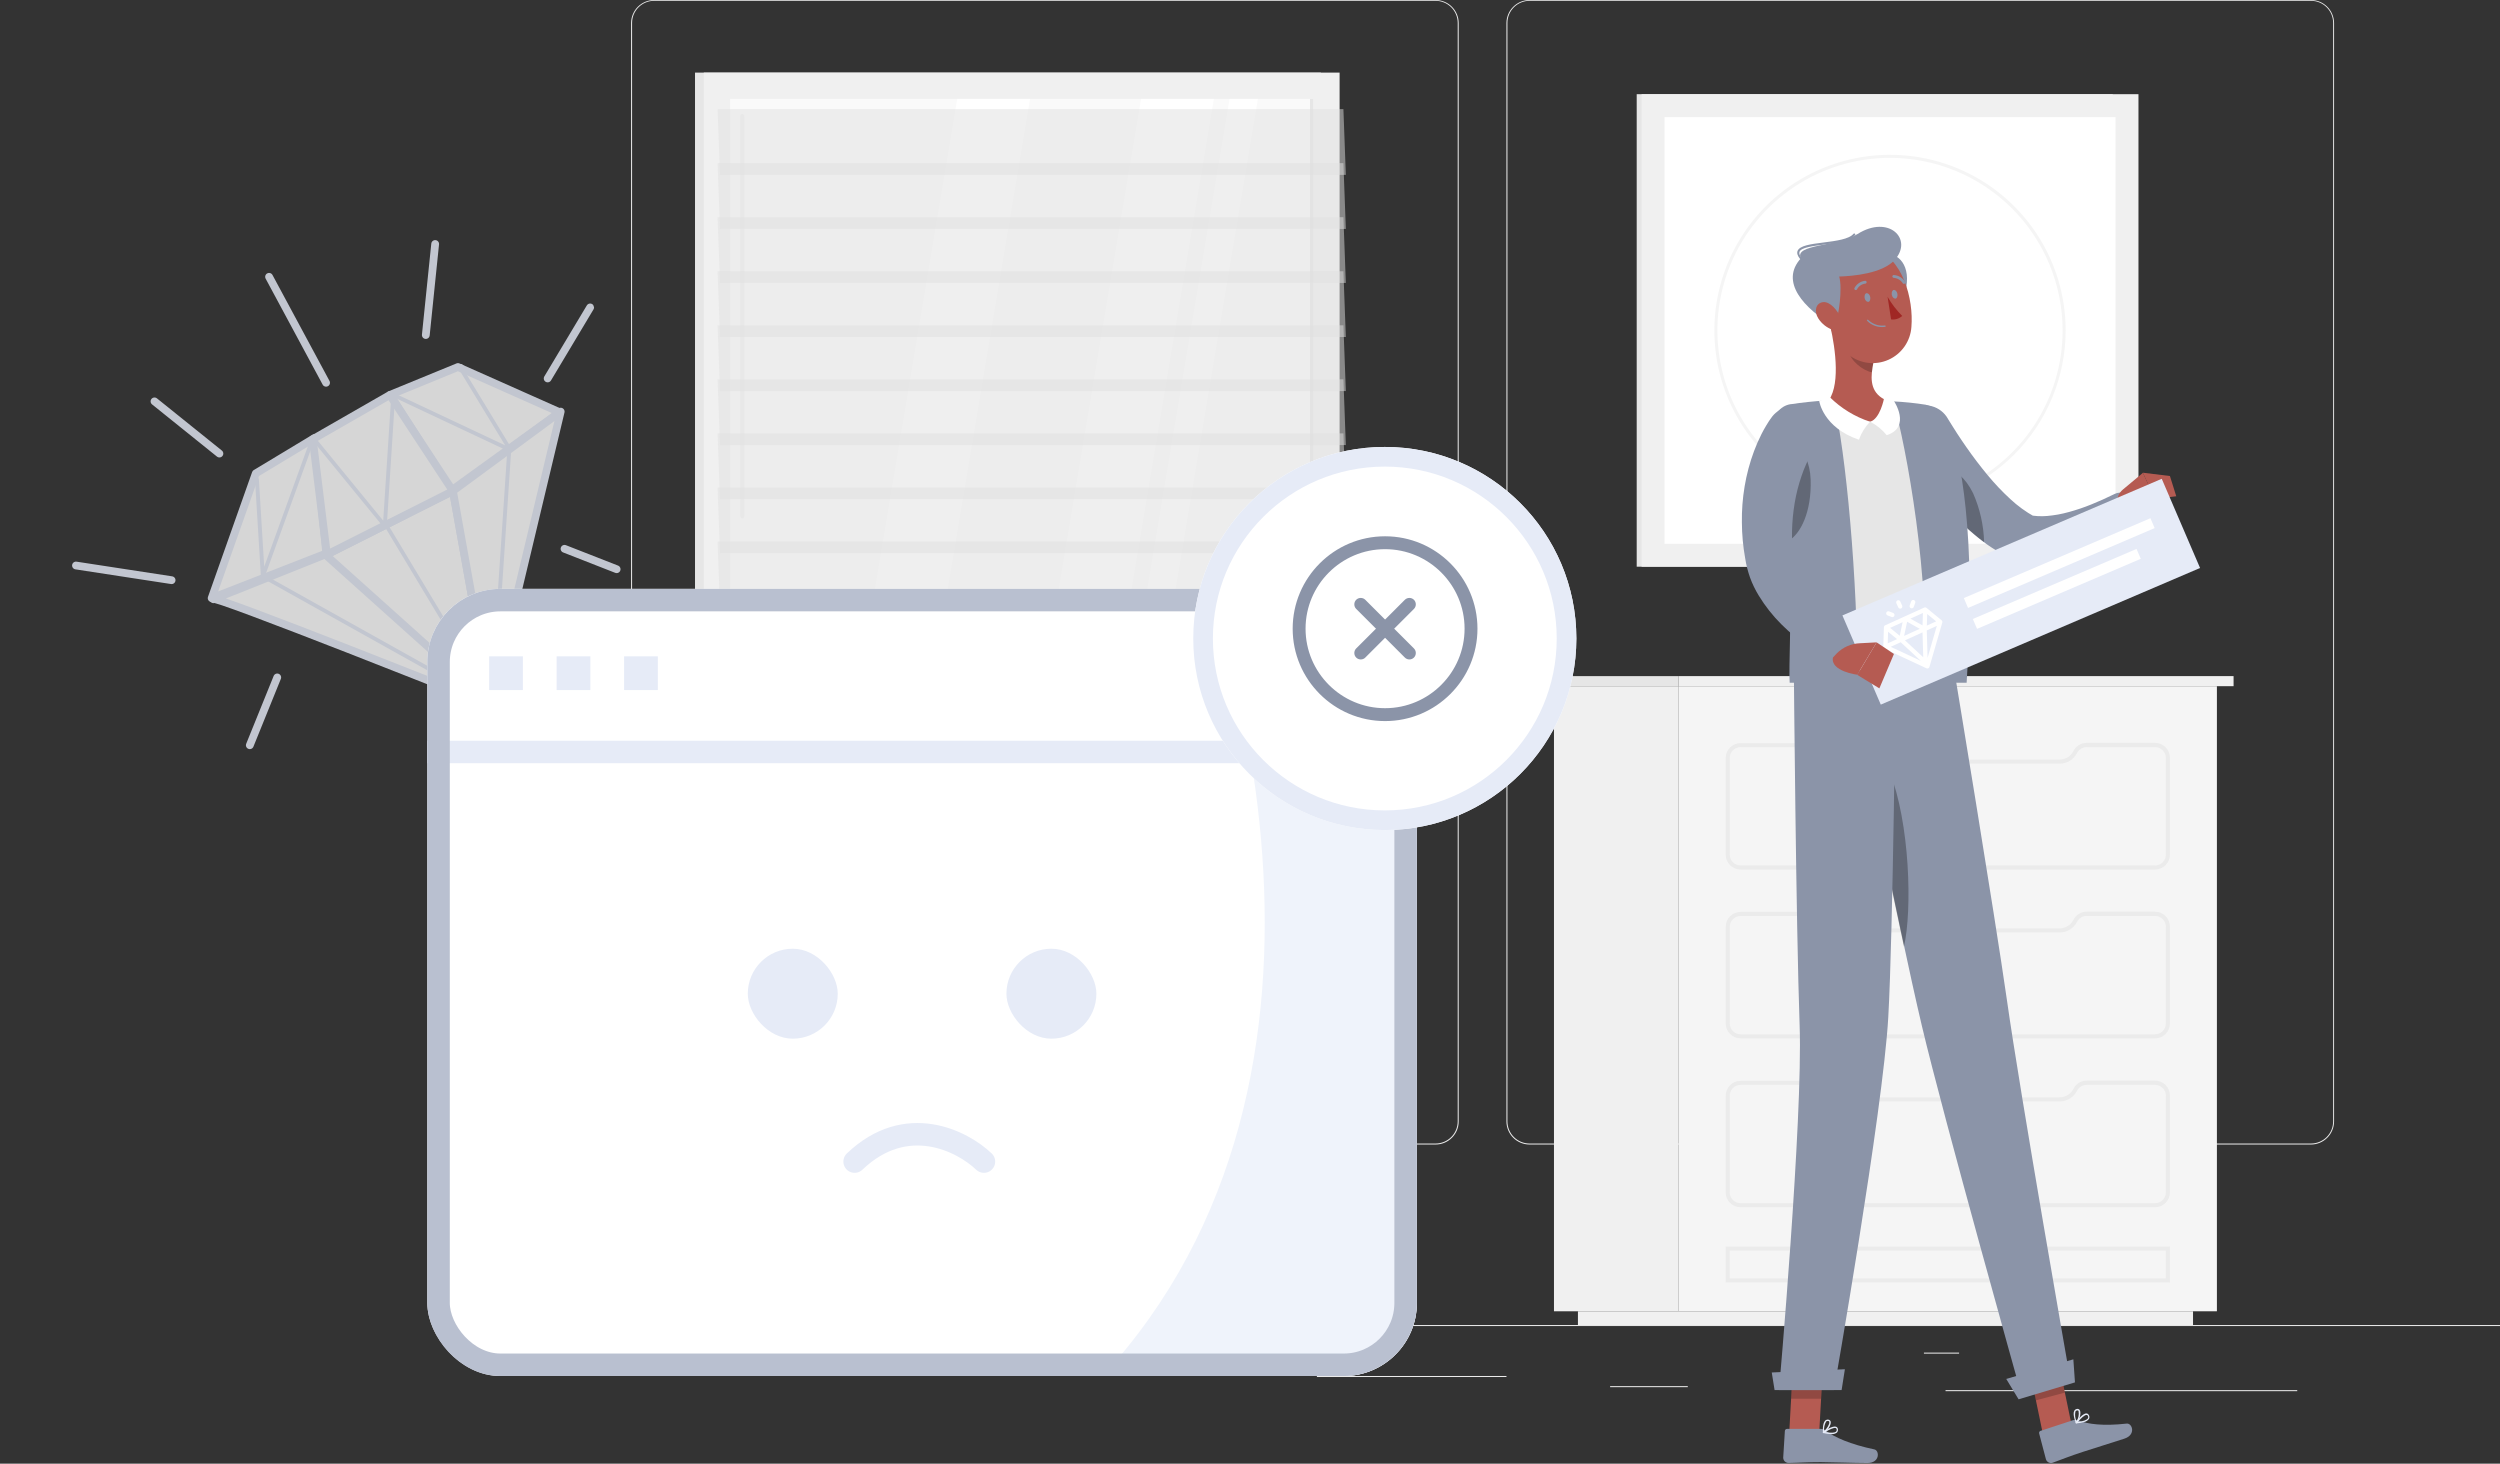 <svg width="509" height="298" viewBox="0 0 509 298" fill="none" xmlns="http://www.w3.org/2000/svg">
<rect x="0" y="0" width="509" height="298" fill="#333333" stroke="none"/>
<g opacity="0.8" clip-path="url(#clip0_6167_25295)">
<path d="M63.691 91.373L78.357 107.03L80.009 81.338" stroke="#E6EBF7" stroke-width="1.584" stroke-linecap="round" stroke-linejoin="round"/>
<path d="M62.563 92.291L56.066 116.362L52.311 97.6" stroke="#E6EBF7" stroke-width="1.584" stroke-linecap="round" stroke-linejoin="round"/>
<path d="M80.76 82.041L103.868 91.592L93.728 74.901" stroke="#E6EBF7" stroke-width="1.584" stroke-linecap="round" stroke-linejoin="round"/>
<path d="M43.452 122.009C41.812 120.429 99.839 143.543 99.839 143.543L67.684 112.309L43.452 122.009Z" fill="white" stroke="#E6EBF7" stroke-width="1.584" stroke-linecap="round" stroke-linejoin="round"/>
<path d="M99.972 143.189L92.213 99.97L66.336 113.012L99.972 143.189Z" fill="white" stroke="#E6EBF7" stroke-width="1.584" stroke-linecap="round" stroke-linejoin="round"/>
<path d="M43.092 121.783L52.076 96.383L64.034 89.177L66.438 112.67L43.092 121.783Z" fill="white" stroke="#E6EBF7" stroke-width="1.584" stroke-linecap="round" stroke-linejoin="round"/>
<path d="M79.456 80.38L93.242 74.725L113.932 83.933L91.871 99.87L79.456 80.38Z" fill="white" stroke="#E6EBF7" stroke-width="1.584" stroke-linecap="round" stroke-linejoin="round"/>
<path d="M63.675 89.432L79.365 80.425L92.211 99.976L66.559 112.9L63.675 89.432Z" fill="white" stroke="#E6EBF7" stroke-width="1.584" stroke-linecap="round" stroke-linejoin="round"/>
<path d="M99.972 143.188L114.156 83.805L92.214 99.968L99.972 143.188Z" fill="white" stroke="#E6EBF7" stroke-width="1.584" stroke-linecap="round" stroke-linejoin="round"/>
<path d="M54.781 56.359L66.388 77.933L54.781 56.359Z" fill="white"/>
<path d="M54.781 56.359L66.388 77.933" stroke="#E6EBF7" stroke-width="1.584" stroke-linecap="round" stroke-linejoin="round"/>
<path d="M86.695 68.214L88.599 49.676L86.695 68.214Z" fill="white"/>
<path d="M86.695 68.214L88.599 49.676" stroke="#E6EBF7" stroke-width="1.584" stroke-linecap="round" stroke-linejoin="round"/>
<path d="M111.502 77.054L120.156 62.59L111.502 77.054Z" fill="white"/>
<path d="M111.502 77.054L120.156 62.59" stroke="#E6EBF7" stroke-width="1.584" stroke-linecap="round" stroke-linejoin="round"/>
<path d="M115.018 106.691L132.02 107.367L115.018 106.691Z" fill="white"/>
<path d="M15.469 115.137L34.939 118.126L15.469 115.137Z" fill="white"/>
<path d="M15.469 115.137L34.939 118.126" stroke="#E6EBF7" stroke-width="1.584" stroke-linecap="round" stroke-linejoin="round"/>
<path d="M31.455 81.719L44.672 92.347L31.455 81.719Z" fill="white"/>
<path d="M31.455 81.719L44.672 92.347" stroke="#E6EBF7" stroke-width="1.584" stroke-linecap="round" stroke-linejoin="round"/>
<path d="M63.813 89.261L78.354 107.033L80.006 81.341" stroke="#E6EBF7" stroke-width="0.792" stroke-linecap="round" stroke-linejoin="round"/>
<path d="M63.366 90.154L53.513 117.318L52.312 97.601" stroke="#E6EBF7" stroke-width="0.792" stroke-linecap="round" stroke-linejoin="round"/>
<path d="M79.607 80.176L103.871 91.592L93.731 74.901" stroke="#E6EBF7" stroke-width="0.792" stroke-linecap="round" stroke-linejoin="round"/>
<path d="M103.688 91.579L100.333 141.894" stroke="#E6EBF7" stroke-width="0.792" stroke-linecap="round" stroke-linejoin="round"/>
<path d="M78.485 106.719L99.765 142.108L98.044 141.681" stroke="#E6EBF7" stroke-width="0.792" stroke-linecap="round" stroke-linejoin="round"/>
<path d="M54.052 117.613L98.737 142.57" stroke="#E6EBF7" stroke-width="0.792" stroke-linecap="round" stroke-linejoin="round"/>
<path d="M56.448 137.923L50.86 151.729L56.448 137.923Z" fill="#E6EBF7"/>
<path d="M56.448 137.923L50.86 151.729" stroke="#E6EBF7" stroke-width="1.584" stroke-linecap="round"/>
<path d="M114.937 111.738L125.548 115.893L114.937 111.738Z" fill="#E6EBF7"/>
<path d="M114.937 111.738L125.548 115.893" stroke="#E6EBF7" stroke-width="1.584" stroke-linecap="round" stroke-linejoin="round"/>
</g>
<path d="M509 269.777H97V269.983H509V269.777Z" fill="#EBEBEB"/>
<path d="M467.718 283.035H396.112V283.241H467.718V283.035Z" fill="#EBEBEB"/>
<path d="M398.872 275.391H391.712V275.597H398.872V275.391Z" fill="#EBEBEB"/>
<path d="M343.632 282.219H327.819V282.425H343.632V282.219Z" fill="#EBEBEB"/>
<path d="M158.025 276.773H140.227V276.979H158.025V276.773Z" fill="#EBEBEB"/>
<path d="M188.374 276.773H165.359V276.979H188.374V276.773Z" fill="#EBEBEB"/>
<path d="M306.716 280.152H268.12V280.358H306.716V280.152Z" fill="#EBEBEB"/>
<path d="M292.288 233.027H133.182C131.935 233.025 130.741 232.528 129.86 231.646C128.979 230.764 128.485 229.569 128.485 228.322V4.664C128.496 3.425 128.995 2.24 129.874 1.366C130.754 0.493 131.942 0.002 133.182 0H292.288C293.536 0 294.732 0.496 295.615 1.378C296.497 2.26 296.993 3.457 296.993 4.705V228.322C296.993 229.57 296.497 230.767 295.615 231.649C294.732 232.532 293.536 233.027 292.288 233.027ZM133.182 0.165C131.99 0.167 130.848 0.642 130.006 1.485C129.164 2.329 128.691 3.472 128.691 4.664V228.322C128.691 229.514 129.164 230.657 130.006 231.501C130.848 232.344 131.99 232.819 133.182 232.821H292.288C293.48 232.819 294.623 232.344 295.467 231.501C296.31 230.658 296.785 229.515 296.787 228.322V4.664C296.785 3.471 296.31 2.328 295.467 1.485C294.623 0.642 293.48 0.167 292.288 0.165H133.182Z" fill="#EBEBEB"/>
<path d="M470.527 233.027H311.413C310.166 233.025 308.97 232.529 308.088 231.647C307.207 230.765 306.71 229.569 306.708 228.322V4.664C306.721 3.424 307.222 2.239 308.103 1.366C308.984 0.493 310.173 0.002 311.413 0H470.527C471.765 0.004 472.952 0.496 473.829 1.369C474.707 2.242 475.205 3.426 475.216 4.664V228.322C475.216 229.567 474.723 230.761 473.844 231.643C472.965 232.525 471.772 233.023 470.527 233.027ZM311.413 0.165C310.22 0.167 309.077 0.642 308.234 1.485C307.391 2.328 306.916 3.471 306.914 4.664V228.322C306.916 229.515 307.391 230.658 308.234 231.501C309.077 232.344 310.22 232.819 311.413 232.821H470.527C471.72 232.819 472.863 232.344 473.706 231.501C474.55 230.658 475.024 229.515 475.026 228.322V4.664C475.024 3.471 474.55 2.328 473.706 1.485C472.863 0.642 471.72 0.167 470.527 0.165H311.413Z" fill="#EBEBEB"/>
<path d="M268.919 14.781H141.504V196.992H268.919V14.781Z" fill="#E6E6E6"/>
<path d="M272.743 14.781H143.292V196.992H272.743V14.781Z" fill="#F0F0F0"/>
<path d="M268.919 196.992H141.504V200.329H268.919V196.992Z" fill="#E6E6E6"/>
<path d="M274.778 196.992H145.328V200.329H274.778V196.992Z" fill="#F0F0F0"/>
<path d="M267.395 191.636V20.129L148.648 20.129V191.636H267.395Z" fill="#FAFAFA"/>
<path d="M203.51 191.636L232.317 20.137H247.149L218.342 191.636H203.51Z" fill="white"/>
<path d="M166.084 191.636L194.891 20.137H209.723L180.916 191.636H166.084Z" fill="white"/>
<path d="M151.121 105.553C150.898 105.553 150.717 105.281 150.717 104.943V23.812C150.717 23.475 150.898 23.211 151.121 23.211C151.343 23.211 151.533 23.475 151.533 23.812V104.943C151.533 105.281 151.384 105.553 151.121 105.553Z" fill="#F0F0F0"/>
<path d="M221.531 191.636L250.338 20.137H256.115L227.307 191.636H221.531Z" fill="white"/>
<path d="M267.395 191.644V20.137H266.719V191.644H267.395Z" fill="#E6E6E6"/>
<path opacity="0.5" d="M274.012 35.605H146.596L146.102 22.215H273.517L274.012 35.605Z" fill="#E0E0E0"/>
<path opacity="0.5" d="M274.012 57.604H146.596L146.102 44.223H273.517L274.012 57.604Z" fill="#E0E0E0"/>
<path opacity="0.5" d="M274.012 79.616H146.596L146.102 66.234H273.517L274.012 79.616Z" fill="#E0E0E0"/>
<path opacity="0.5" d="M274.012 101.624H146.596L146.102 88.234H273.517L274.012 101.624Z" fill="#E0E0E0"/>
<path opacity="0.5" d="M274.012 123.624H146.596L146.102 110.242H273.517L274.012 123.624Z" fill="#E0E0E0"/>
<path opacity="0.5" d="M274.012 145.636H146.596L146.102 132.254H273.517L274.012 145.636Z" fill="#E0E0E0"/>
<path opacity="0.5" d="M274.012 46.605H146.596L146.102 33.215H273.517L274.012 46.605Z" fill="#E0E0E0"/>
<path opacity="0.5" d="M274.012 68.613H146.596L146.102 55.223H273.517L274.012 68.613Z" fill="#E0E0E0"/>
<path opacity="0.5" d="M274.012 90.616H146.596L146.102 77.234H273.517L274.012 90.616Z" fill="#E0E0E0"/>
<path opacity="0.5" d="M274.012 112.624H146.596L146.102 99.242H273.517L274.012 112.624Z" fill="#E0E0E0"/>
<path opacity="0.5" d="M274.012 134.632H146.596L146.102 121.242H273.517L274.012 134.632Z" fill="#E0E0E0"/>
<path opacity="0.5" d="M274.012 156.644H146.596L146.102 143.254H273.517L274.012 156.644Z" fill="#E0E0E0"/>
<path d="M341.785 139.711H316.39V266.978H341.785V139.711Z" fill="#F0F0F0"/>
<path d="M446.499 266.977H321.268V269.778H446.499V266.977Z" fill="#F0F0F0"/>
<path d="M341.778 266.977H451.361V139.71H341.778V266.977Z" fill="#F5F5F5"/>
<path d="M438.762 211.412H354.377C353.575 211.41 352.807 211.091 352.241 210.524C351.674 209.958 351.355 209.19 351.353 208.388V188.695C351.353 187.892 351.671 187.122 352.238 186.553C352.805 185.985 353.574 185.664 354.377 185.662H368.327C368.89 185.671 369.439 185.835 369.914 186.136C370.39 186.437 370.773 186.863 371.021 187.368C371.292 187.868 371.693 188.285 372.182 188.575C372.671 188.865 373.23 189.018 373.798 189.016H419.357C420.189 189.014 420.986 188.682 421.574 188.093C421.812 187.85 422.012 187.572 422.167 187.269C422.416 186.774 422.797 186.358 423.269 186.067C423.74 185.776 424.283 185.622 424.837 185.621H438.762C439.567 185.621 440.338 185.941 440.907 186.509C441.475 187.078 441.795 187.849 441.795 188.653V208.388C441.793 209.191 441.472 209.96 440.904 210.527C440.335 211.094 439.565 211.412 438.762 211.412ZM354.377 186.495C353.792 186.497 353.233 186.73 352.82 187.144C352.408 187.558 352.177 188.119 352.177 188.703V208.388C352.179 208.971 352.411 209.529 352.823 209.942C353.235 210.354 353.794 210.586 354.377 210.588H438.762C439.347 210.588 439.907 210.357 440.321 209.944C440.735 209.532 440.969 208.972 440.971 208.388V188.695C440.971 188.109 440.738 187.547 440.324 187.133C439.91 186.719 439.348 186.486 438.762 186.486H424.837C424.438 186.485 424.046 186.593 423.705 186.8C423.363 187.006 423.085 187.302 422.9 187.656C422.707 188.038 422.454 188.386 422.151 188.686C421.785 189.055 421.349 189.347 420.87 189.546C420.391 189.746 419.876 189.848 419.357 189.848H373.798C373.08 189.849 372.375 189.654 371.758 189.286C371.141 188.917 370.636 188.388 370.296 187.755C370.116 187.384 369.836 187.069 369.489 186.845C369.142 186.622 368.74 186.497 368.327 186.486L354.377 186.495Z" fill="#EBEBEB"/>
<path d="M438.762 245.799H354.377C353.575 245.796 352.807 245.477 352.241 244.91C351.674 244.344 351.355 243.576 351.353 242.775V223.089C351.353 222.286 351.671 221.516 352.238 220.948C352.805 220.379 353.574 220.059 354.377 220.057H368.327C368.89 220.066 369.439 220.23 369.914 220.53C370.39 220.831 370.773 221.258 371.021 221.763C371.292 222.262 371.693 222.68 372.182 222.97C372.671 223.26 373.23 223.412 373.798 223.411H419.357C419.768 223.412 420.176 223.331 420.555 223.173C420.934 223.014 421.278 222.781 421.566 222.488C421.809 222.247 422.012 221.969 422.167 221.664C422.416 221.169 422.797 220.752 423.269 220.461C423.74 220.17 424.283 220.016 424.837 220.016H438.762C439.567 220.016 440.338 220.335 440.907 220.904C441.475 221.472 441.795 222.244 441.795 223.048V242.733C441.799 243.134 441.724 243.532 441.574 243.904C441.423 244.276 441.2 244.614 440.918 244.899C440.636 245.184 440.301 245.41 439.931 245.565C439.56 245.719 439.163 245.799 438.762 245.799ZM354.377 220.881C353.792 220.883 353.233 221.117 352.82 221.531C352.408 221.944 352.177 222.505 352.177 223.089V242.775C352.179 243.357 352.411 243.916 352.823 244.328C353.235 244.74 353.794 244.972 354.377 244.975H438.762C439.347 244.975 439.907 244.743 440.321 244.331C440.735 243.918 440.969 243.359 440.971 242.775V223.089C440.971 222.503 440.738 221.942 440.324 221.528C439.91 221.113 439.348 220.881 438.762 220.881H424.837C424.438 220.879 424.046 220.988 423.705 221.194C423.363 221.401 423.085 221.697 422.9 222.051C422.707 222.432 422.454 222.78 422.151 223.081C421.786 223.451 421.351 223.745 420.872 223.945C420.392 224.144 419.877 224.246 419.357 224.243H373.798C373.08 224.243 372.375 224.049 371.758 223.68C371.141 223.312 370.636 222.783 370.296 222.15C370.116 221.778 369.836 221.464 369.489 221.24C369.142 221.016 368.74 220.892 368.327 220.881H354.377Z" fill="#EBEBEB"/>
<path d="M441.795 261.11H351.353V253.793H441.795V261.11ZM352.177 260.286H440.971V254.617H352.177V260.286Z" fill="#EBEBEB"/>
<path d="M438.762 177.037H354.377C353.575 177.035 352.807 176.716 352.241 176.149C351.674 175.582 351.355 174.815 351.353 174.013V154.328C351.353 153.525 351.671 152.755 352.238 152.187C352.805 151.618 353.574 151.298 354.377 151.296H368.327C368.889 151.304 369.437 151.466 369.913 151.766C370.388 152.065 370.772 152.49 371.021 152.993C371.292 153.493 371.693 153.911 372.182 154.201C372.671 154.492 373.23 154.644 373.798 154.641H419.357C420.189 154.639 420.986 154.307 421.574 153.718C421.812 153.475 422.012 153.197 422.167 152.894C422.416 152.399 422.797 151.983 423.269 151.692C423.74 151.401 424.283 151.247 424.837 151.246H438.762C439.161 151.246 439.555 151.325 439.923 151.477C440.291 151.629 440.625 151.853 440.907 152.134C441.188 152.416 441.412 152.75 441.564 153.118C441.716 153.486 441.795 153.88 441.795 154.278V173.964C441.8 174.365 441.726 174.764 441.576 175.137C441.426 175.51 441.203 175.849 440.921 176.135C440.639 176.421 440.303 176.648 439.932 176.803C439.562 176.958 439.164 177.037 438.762 177.037ZM354.377 152.12C353.792 152.122 353.233 152.355 352.82 152.769C352.408 153.183 352.177 153.744 352.177 154.328V174.013C352.179 174.596 352.411 175.154 352.823 175.567C353.235 175.979 353.794 176.211 354.377 176.213H438.762C439.347 176.213 439.907 175.982 440.321 175.569C440.735 175.157 440.969 174.597 440.971 174.013V154.328C440.971 153.742 440.738 153.18 440.324 152.766C439.91 152.352 439.348 152.12 438.762 152.12H424.837C424.438 152.118 424.046 152.227 423.705 152.433C423.363 152.639 423.085 152.936 422.9 153.29C422.707 153.671 422.454 154.019 422.151 154.32C421.785 154.689 421.35 154.981 420.87 155.181C420.391 155.38 419.877 155.482 419.357 155.481H373.798C373.08 155.481 372.375 155.286 371.759 154.918C371.142 154.549 370.637 154.021 370.296 153.388C370.116 153.017 369.836 152.702 369.489 152.479C369.142 152.255 368.74 152.131 368.327 152.12H354.377Z" fill="#EBEBEB"/>
<path d="M454.756 137.656H341.785V139.708H454.756V137.656Z" fill="#F0F0F0"/>
<path d="M312.846 139.711H341.785V137.659H312.846V139.711Z" fill="#E6E6E6"/>
<path d="M430.16 19.176H333.232V115.378H430.16V19.176Z" fill="#E6E6E6"/>
<path d="M435.392 19.176H334.222V115.378H435.392V19.176Z" fill="#F0F0F0"/>
<path d="M430.72 110.714V23.848L338.893 23.848V110.714H430.72Z" fill="white"/>
<path d="M384.807 103.043C377.734 103.043 370.819 100.945 364.938 97.016C359.057 93.086 354.474 87.501 351.767 80.966C349.06 74.432 348.352 67.242 349.732 60.304C351.112 53.367 354.518 46.995 359.519 41.994C364.521 36.992 370.893 33.587 377.83 32.207C384.767 30.827 391.957 31.535 398.492 34.242C405.026 36.948 410.612 41.532 414.541 47.413C418.471 53.294 420.568 60.208 420.568 67.281C420.557 76.762 416.786 85.852 410.082 92.556C403.378 99.261 394.288 103.032 384.807 103.043ZM384.807 32.138C377.856 32.138 371.061 34.199 365.282 38.06C359.502 41.922 354.998 47.411 352.338 53.832C349.678 60.254 348.982 67.32 350.338 74.137C351.694 80.954 355.041 87.216 359.956 92.131C364.871 97.046 371.133 100.393 377.95 101.749C384.768 103.106 391.834 102.41 398.255 99.75C404.677 97.09 410.166 92.585 414.027 86.806C417.889 81.027 419.95 74.232 419.95 67.281C419.941 57.963 416.236 49.029 409.647 42.441C403.058 35.852 394.125 32.146 384.807 32.138Z" fill="#F5F5F5"/>
<path d="M415.905 291.828L421.805 290.263L418.929 276.387L413.029 277.961L415.905 291.828Z" fill="#B55B52"/>
<path d="M421.993 289.175L415.475 291.318C415.364 291.348 415.27 291.422 415.212 291.522C415.155 291.623 415.14 291.742 415.171 291.853L416.555 297.118C416.642 297.39 416.833 297.616 417.086 297.747C417.339 297.879 417.634 297.904 417.906 297.819C420.164 296.995 421.202 296.542 424.07 295.602C425.833 295.017 430.101 293.707 432.532 292.908C434.963 292.109 434.114 289.727 433.01 289.843C428.066 290.386 425.174 289.95 423.122 289.208C422.761 289.068 422.362 289.056 421.993 289.175Z" fill="#8B94A8"/>
<path opacity="0.2" d="M413.029 277.961L418.929 276.387L420.412 283.539L414.504 285.113L413.029 277.961Z" fill="black"/>
<path d="M397.9 136.555C397.9 136.555 406.14 186.283 408.612 203.628C411.29 222.621 421.318 279.758 421.318 279.758L411.43 283.499C411.43 283.499 395.651 227.327 391.292 208.861C386.554 188.813 376.122 136.555 376.122 136.555H397.9Z" fill="#8B94A8"/>
<path opacity="0.3" d="M384.658 156.946C388.877 167.485 389.355 185.399 387.641 192.741C385.054 180.686 382.087 166.266 379.805 155.051C380.62 152.175 382.104 150.536 384.658 156.946Z" fill="black"/>
<path d="M410.985 284.899L422.463 281.455L422.134 276.758L408.472 280.754L410.985 284.899Z" fill="#8B94A8"/>
<path d="M424.383 289.513C423.846 289.67 423.294 289.77 422.735 289.809C422.708 289.812 422.681 289.807 422.657 289.795C422.632 289.783 422.611 289.766 422.595 289.744C422.581 289.72 422.574 289.693 422.574 289.665C422.574 289.638 422.581 289.611 422.595 289.587C422.735 289.397 424.012 287.733 424.812 287.774C424.902 287.781 424.989 287.81 425.066 287.859C425.142 287.908 425.205 287.975 425.248 288.054C425.337 288.171 425.392 288.31 425.405 288.456C425.418 288.601 425.389 288.748 425.323 288.878C425.094 289.194 424.762 289.419 424.383 289.513ZM423.073 289.513C424.186 289.373 424.935 289.093 425.117 288.738C425.153 288.654 425.167 288.562 425.157 288.471C425.146 288.38 425.113 288.293 425.059 288.219C425.038 288.18 425.007 288.146 424.97 288.121C424.932 288.097 424.889 288.082 424.845 288.079C424.416 288.038 423.609 288.845 423.073 289.496V289.513Z" fill="#E6EBF7"/>
<path d="M422.802 289.799C422.78 289.807 422.757 289.807 422.736 289.799C422.712 289.795 422.69 289.786 422.671 289.772C422.653 289.757 422.638 289.738 422.628 289.717C422.628 289.642 421.92 288.019 422.315 287.245C422.368 287.148 422.44 287.064 422.529 286.998C422.617 286.933 422.719 286.887 422.826 286.866C422.944 286.831 423.07 286.838 423.184 286.884C423.298 286.93 423.392 287.014 423.452 287.121C423.799 287.706 423.329 289.206 422.867 289.733C422.843 289.782 422.826 289.799 422.802 289.799ZM422.802 287.187C422.695 287.225 422.607 287.301 422.554 287.401C422.416 288.064 422.494 288.755 422.777 289.37C423.178 288.755 423.326 288.008 423.189 287.286C423.148 287.212 423.073 287.129 422.867 287.17L422.802 287.187Z" fill="#E6EBF7"/>
<path d="M396.648 85.357C396.887 85.745 397.216 86.288 397.521 86.758L398.461 88.241C399.112 89.222 399.754 90.202 400.438 91.166C401.781 93.086 403.199 94.949 404.665 96.72C406.096 98.452 407.643 100.085 409.296 101.607C410.79 103.003 412.451 104.209 414.24 105.199L412.938 104.828C414.214 105.09 415.522 105.165 416.819 105.051C417.528 104.985 418.253 104.894 418.995 104.762C419.736 104.631 420.486 104.449 421.244 104.243C422.804 103.818 424.337 103.298 425.834 102.686C426.6 102.373 427.367 102.052 428.133 101.705C428.899 101.359 429.682 100.972 430.349 100.659L430.572 100.552C431.211 100.246 431.946 100.206 432.615 100.441C433.284 100.676 433.832 101.166 434.14 101.804C434.371 102.296 434.448 102.847 434.361 103.383C434.274 103.92 434.028 104.418 433.654 104.812C432.904 105.586 432.245 106.204 431.503 106.855C430.761 107.506 430.02 108.083 429.237 108.66C427.644 109.824 425.957 110.855 424.194 111.742C422.334 112.676 420.374 113.398 418.352 113.892C417.266 114.142 416.165 114.321 415.056 114.428C413.891 114.527 412.719 114.527 411.554 114.428C411.223 114.395 410.898 114.315 410.59 114.189L410.26 114.049C407.537 112.87 404.994 111.314 402.704 109.426C400.534 107.676 398.513 105.746 396.664 103.658C394.858 101.659 393.169 99.557 391.605 97.363C390.83 96.264 390.083 95.166 389.364 94.067C389.009 93.498 388.655 92.938 388.309 92.353C387.963 91.768 387.65 91.224 387.271 90.516C386.569 89.282 386.387 87.82 386.763 86.452C387.139 85.083 388.044 83.921 389.277 83.219C390.511 82.517 391.973 82.335 393.341 82.711C394.709 83.087 395.872 83.992 396.574 85.225L396.648 85.357Z" fill="#8B94A8"/>
<path opacity="0.3" d="M401.724 100.43C398.51 93.838 393.031 94.217 390.822 96.252L391.449 97.167C392.944 99.287 394.556 101.323 396.277 103.265C398.039 105.261 399.945 107.125 401.979 108.843C402.622 109.371 403.289 109.89 403.965 110.384C403.873 106.952 403.112 103.571 401.724 100.43Z" fill="black"/>
<path d="M432.179 99.706L436.299 96.269L438.771 101.601C438.771 101.601 432.632 105.993 431.223 104.444L431.058 102.458C431.012 101.943 431.089 101.424 431.284 100.946C431.479 100.467 431.786 100.042 432.179 99.706Z" fill="#B55B52"/>
<path d="M441.795 96.918L443.088 101.038L438.738 101.573L436.282 96.242L441.795 96.918Z" fill="#B55B52"/>
<path d="M364.289 291.629H370.395L371.186 277.48H365.08L364.289 291.629Z" fill="#B55B52"/>
<path d="M370.716 290.922H363.853C363.795 290.92 363.738 290.929 363.684 290.949C363.63 290.969 363.581 290.999 363.539 291.038C363.497 291.077 363.463 291.124 363.439 291.177C363.415 291.229 363.401 291.285 363.399 291.342L363.062 296.773C363.061 297.058 363.174 297.332 363.374 297.536C363.575 297.739 363.847 297.856 364.133 297.86C366.522 297.819 367.668 297.679 370.684 297.679C372.538 297.679 377.655 297.869 380.217 297.869C382.78 297.869 382.689 295.331 381.626 295.1C376.748 294.078 373.493 292.628 371.738 291.301C371.45 291.063 371.09 290.929 370.716 290.922Z" fill="#8B94A8"/>
<path opacity="0.2" d="M365.08 277.492H371.186L370.774 284.785H364.668L365.08 277.492Z" fill="black"/>
<path d="M385.968 136.555C385.968 136.555 385.441 189.629 384.452 207.122C383.364 226.272 373.394 283.021 373.394 283.021H362.204C362.204 283.021 367.082 227.813 366.407 208.861C365.673 188.261 365.228 136.555 365.228 136.555H385.968Z" fill="#8B94A8"/>
<path d="M361.306 283.021H374.952L375.619 278.777L360.729 279.437L361.306 283.021Z" fill="#8B94A8"/>
<path d="M372.875 291.984C372.32 291.972 371.767 291.9 371.227 291.77C371.2 291.765 371.174 291.752 371.154 291.732C371.135 291.712 371.121 291.687 371.116 291.659C371.111 291.632 371.114 291.603 371.125 291.578C371.136 291.552 371.154 291.53 371.178 291.515C371.375 291.375 373.098 290.196 373.847 290.493C373.932 290.525 374.006 290.579 374.064 290.648C374.121 290.717 374.16 290.8 374.177 290.889C374.216 291.022 374.22 291.163 374.19 291.298C374.16 291.433 374.096 291.559 374.004 291.663C373.68 291.905 373.278 292.02 372.875 291.984ZM371.639 291.564C372.735 291.778 373.543 291.745 373.823 291.465C373.885 291.398 373.928 291.315 373.946 291.225C373.965 291.135 373.96 291.041 373.93 290.954C373.923 290.91 373.904 290.867 373.875 290.832C373.846 290.798 373.808 290.771 373.765 290.757C373.369 290.6 372.348 291.111 371.639 291.564Z" fill="#E6EBF7"/>
<path d="M371.285 291.773C371.263 291.781 371.24 291.781 371.219 291.773C371.197 291.762 371.178 291.746 371.165 291.726C371.152 291.705 371.145 291.682 371.145 291.658C371.145 291.583 370.996 289.828 371.614 289.235C371.693 289.159 371.788 289.102 371.892 289.068C371.997 289.034 372.107 289.023 372.216 289.037C372.337 289.042 372.454 289.086 372.548 289.163C372.642 289.241 372.708 289.347 372.735 289.466C372.875 290.133 371.96 291.41 371.359 291.773C371.335 291.781 371.309 291.781 371.285 291.773ZM372.109 289.301C371.995 289.301 371.885 289.345 371.804 289.425C371.465 290.01 371.323 290.689 371.4 291.361C371.936 290.916 372.537 289.944 372.446 289.507C372.446 289.425 372.381 289.326 372.175 289.301H372.109Z" fill="#E6EBF7"/>
<path d="M395.33 86.925C395.022 85.894 394.44 84.967 393.646 84.242C392.852 83.516 391.876 83.019 390.822 82.805C389.316 82.449 387.788 82.187 386.249 82.022C381.625 81.758 376.989 81.758 372.365 82.022C369.942 82.138 367.47 82.434 365.501 82.722H365.427C364.909 82.795 364.411 82.972 363.963 83.241C363.515 83.51 363.125 83.867 362.818 84.29C362.51 84.713 362.291 85.193 362.173 85.702C362.055 86.212 362.041 86.74 362.131 87.254C363.682 95.45 364.698 103.738 365.171 112.065C365.649 124.153 364.998 133.646 365.229 136.563H397.901C399.886 107.055 397.324 93.649 395.33 86.925Z" fill="#E6E6E6"/>
<path d="M373.287 81.477C375.858 91.908 378.231 118.342 378.19 139.008H364.38C364.133 135.926 364.825 125.923 364.322 113.176C363.827 104.413 362.767 95.69 361.15 87.063C361.056 86.523 361.071 85.969 361.194 85.434C361.317 84.899 361.546 84.394 361.866 83.949C362.187 83.504 362.594 83.127 363.062 82.841C363.531 82.555 364.051 82.366 364.594 82.284H364.668C366.745 81.979 369.348 81.666 371.903 81.543L373.287 81.477Z" fill="#8B94A8"/>
<path d="M397.011 87.07C396.659 85.931 396.019 84.903 395.153 84.084C394.287 83.266 393.224 82.685 392.067 82.398C389.883 82.055 387.682 81.829 385.475 81.723C388.087 90.787 393.212 118.399 391.688 139.007H400.405C402.474 108.082 398.955 92.723 397.011 87.07Z" fill="#8B94A8"/>
<path d="M447.933 115.641L382.928 143.46L375.116 125.299L440.13 97.481L447.933 115.641Z" fill="#E6EBF7"/>
<g clip-path="url(#clip1_6167_25295)">
<path fill-rule="evenodd" clip-rule="evenodd" d="M386.101 122.824C386 122.6 386.096 122.338 386.315 122.238C386.535 122.139 386.796 122.239 386.898 122.463L387.278 123.3C387.379 123.524 387.283 123.787 387.063 123.886C386.844 123.986 386.583 123.886 386.481 123.662L386.101 122.824ZM392.239 123.762L395.303 126.281C395.45 126.408 395.497 126.58 395.45 126.754L392.831 135.795C392.795 135.918 392.709 136.018 392.594 136.07C392.479 136.123 392.346 136.122 392.231 136.068L383.701 132.087C383.538 132.006 383.44 131.858 383.442 131.665L383.563 127.7C383.578 127.525 383.651 127.39 383.818 127.314L391.781 123.7C391.952 123.622 392.1 123.659 392.239 123.762ZM391.428 127.333L391.505 124.803L388.964 125.956L391.428 127.333ZM387.678 129.472L390.864 128.026L388.29 126.588L387.678 129.472ZM386.785 129.44L387.371 126.679L384.83 127.832L386.785 129.44ZM386.238 130.126L384.413 128.626L384.341 130.987L386.238 130.126ZM386.987 130.763L384.94 131.693L391.076 134.556L386.987 130.763ZM387.853 130.37L391.573 133.822L391.425 128.749L387.853 130.37ZM392.291 128.356L392.454 133.931L394.338 127.427L392.291 128.356ZM392.377 125.011L392.304 127.372L394.201 126.511L392.377 125.011ZM385.438 124.792L384.615 124.474C384.388 124.387 384.135 124.501 384.052 124.73C383.968 124.959 384.085 125.215 384.312 125.303L385.135 125.62C385.362 125.708 385.615 125.594 385.698 125.365C385.782 125.136 385.665 124.879 385.438 124.792ZM389.119 122.43C389.203 122.201 389.455 122.087 389.682 122.174C389.909 122.262 390.026 122.519 389.942 122.747L389.639 123.576C389.556 123.805 389.303 123.919 389.076 123.832C388.849 123.744 388.732 123.487 388.816 123.259L389.119 122.43Z" fill="white"/>
</g>
<path d="M438.688 107.518L400.693 123.776L399.836 121.765L437.831 105.508L438.688 107.518Z" fill="white"/>
<path d="M435.862 113.772L402.531 128.036L401.666 126.025L434.997 111.762L435.862 113.772Z" fill="white"/>
<path opacity="0.3" d="M368.648 97.643C368.418 90.713 363.301 88.068 361.859 89.931C361.795 90.006 361.737 90.086 361.686 90.169C362.584 95.509 363.68 102.859 364.158 110.102C366.588 108.701 368.863 104.227 368.648 97.643Z" fill="black"/>
<path d="M385.589 82.005C381.552 81.049 380.843 78.552 381.115 75.808C381.179 75.121 381.287 74.438 381.437 73.765L376.377 69.562L372.661 66.481C373.691 70.955 374.853 79.104 371.837 82.087C371.837 82.087 374.309 86.207 381.255 85.844C387.048 85.523 385.589 82.005 385.589 82.005Z" fill="#B55B52"/>
<path d="M378.478 89.53C378.955 88.156 379.732 86.907 380.752 85.871C377.651 84.853 374.83 83.127 372.512 80.828L370.395 81.652C370.395 81.652 371.144 87.033 378.478 89.53Z" fill="white"/>
<path d="M384.131 88.605C383.214 87.461 382.062 86.528 380.753 85.869C382.788 85.292 383.579 81.164 383.579 81.164L385.565 81.576C385.565 81.576 389.232 86.957 384.131 88.605Z" fill="white"/>
<path opacity="0.2" d="M381.436 73.765C381.286 74.439 381.179 75.121 381.115 75.808C379.228 75.429 376.706 73.419 376.443 71.491C376.35 70.852 376.328 70.206 376.377 69.562L381.436 73.765Z" fill="black"/>
<path d="M383.793 51.789C386.339 51.328 389.306 53.998 387.913 59.42C386.52 64.842 379.904 52.49 383.793 51.789Z" fill="#8B94A8"/>
<path d="M371.128 60.045C372.422 65.986 372.875 69.521 376.385 72.232C377.516 73.124 378.87 73.69 380.299 73.869C381.728 74.048 383.18 73.832 384.496 73.246C385.811 72.66 386.942 71.725 387.765 70.543C388.588 69.36 389.072 67.975 389.165 66.538C389.627 61.009 387.443 52.225 381.189 50.544C379.845 50.144 378.42 50.103 377.056 50.428C375.692 50.752 374.438 51.43 373.418 52.392C372.399 53.355 371.651 54.569 371.249 55.912C370.847 57.255 370.805 58.68 371.128 60.045Z" fill="#B55B52"/>
<path d="M373.518 66.481C374.392 64.421 375.166 58.686 374.458 56.304C377.301 56.214 383.275 55.687 385.763 52.918C389.586 48.666 384.543 43.64 378.199 47.644C374.079 50.223 365.188 49.712 366.663 52.588C362.328 57.359 367.198 62.748 373.518 66.481Z" fill="#8B94A8"/>
<path d="M366.654 52.803C366.624 52.803 366.595 52.796 366.568 52.783C366.541 52.77 366.517 52.752 366.498 52.729C365.97 52.078 365.806 51.534 365.987 51.081C366.424 49.993 368.69 49.697 371.302 49.367C373.774 49.054 376.509 48.699 377.383 47.587C377.422 47.551 377.474 47.531 377.527 47.531C377.58 47.531 377.632 47.551 377.671 47.587C377.691 47.605 377.707 47.628 377.717 47.653C377.728 47.678 377.734 47.704 377.734 47.731C377.734 47.758 377.728 47.785 377.717 47.81C377.707 47.835 377.691 47.857 377.671 47.875C376.691 49.12 373.963 49.466 371.326 49.804C369.044 50.1 366.687 50.397 366.382 51.27C366.259 51.583 366.382 52.004 366.819 52.523C366.857 52.561 366.878 52.613 366.878 52.667C366.878 52.721 366.857 52.773 366.819 52.811C366.765 52.827 366.707 52.825 366.654 52.803Z" fill="#8B94A8"/>
<path d="M370.213 64.84C370.923 65.949 371.994 66.779 373.246 67.188C374.836 67.666 375.38 66.199 374.737 64.65C374.152 63.249 372.62 61.313 371.128 61.519C369.637 61.725 369.315 63.447 370.213 64.84Z" fill="#B55B52"/>
<path d="M379.632 60.639C379.706 61.125 380.028 61.463 380.349 61.463C380.67 61.463 380.86 61.002 380.786 60.515C380.712 60.029 380.39 59.691 380.069 59.691C379.748 59.691 379.558 60.153 379.632 60.639Z" fill="#8B94A8"/>
<path d="M385.162 59.979C385.236 60.465 385.557 60.803 385.879 60.803C386.2 60.803 386.398 60.334 386.315 59.847C386.233 59.361 385.92 59.023 385.607 59.023C385.293 59.023 385.087 59.493 385.162 59.979Z" fill="#8B94A8"/>
<path d="M384.312 60.434C385.13 61.856 386.133 63.164 387.295 64.323C386.992 64.601 386.63 64.808 386.237 64.931C385.844 65.053 385.429 65.088 385.021 65.031L384.312 60.434Z" fill="#A02724"/>
<path d="M383.225 66.589C382.653 66.597 382.086 66.488 381.558 66.27C381.029 66.052 380.551 65.728 380.151 65.32C380.139 65.306 380.129 65.289 380.123 65.272C380.117 65.254 380.114 65.235 380.116 65.216C380.117 65.198 380.121 65.179 380.13 65.162C380.138 65.145 380.149 65.13 380.163 65.118C380.178 65.106 380.194 65.096 380.212 65.09C380.229 65.084 380.248 65.081 380.267 65.082C380.286 65.083 380.304 65.088 380.321 65.097C380.338 65.105 380.353 65.116 380.365 65.13C380.809 65.563 381.345 65.89 381.933 66.087C382.521 66.284 383.145 66.346 383.76 66.267C383.779 66.264 383.799 66.264 383.818 66.269C383.837 66.273 383.854 66.281 383.87 66.293C383.885 66.305 383.898 66.319 383.908 66.336C383.917 66.353 383.923 66.372 383.925 66.391C383.927 66.409 383.926 66.428 383.921 66.446C383.916 66.464 383.907 66.481 383.896 66.495C383.884 66.51 383.87 66.522 383.854 66.531C383.838 66.54 383.82 66.546 383.801 66.548C383.61 66.573 383.418 66.587 383.225 66.589Z" fill="#8B94A8"/>
<path d="M377.827 59.064C377.778 59.06 377.73 59.046 377.687 59.023C377.654 59.004 377.625 58.978 377.602 58.948C377.578 58.918 377.561 58.884 377.551 58.847C377.541 58.81 377.539 58.772 377.543 58.734C377.548 58.696 377.561 58.66 377.58 58.627C377.793 58.225 378.101 57.882 378.477 57.628C378.854 57.373 379.287 57.216 379.739 57.169C379.777 57.166 379.815 57.172 379.851 57.184C379.886 57.197 379.919 57.216 379.948 57.241C379.976 57.266 379.999 57.297 380.016 57.331C380.032 57.365 380.042 57.403 380.044 57.44C380.046 57.478 380.041 57.516 380.028 57.552C380.016 57.588 379.996 57.621 379.971 57.649C379.946 57.678 379.915 57.701 379.881 57.717C379.847 57.734 379.81 57.743 379.772 57.745C379.416 57.787 379.076 57.916 378.782 58.12C378.487 58.324 378.247 58.597 378.083 58.915C378.057 58.961 378.02 58.999 377.975 59.025C377.93 59.051 377.879 59.064 377.827 59.064Z" fill="#8B94A8"/>
<path d="M387.642 57.805C387.594 57.805 387.547 57.793 387.505 57.77C387.463 57.747 387.428 57.714 387.403 57.673C387.203 57.361 386.934 57.1 386.617 56.908C386.299 56.717 385.943 56.601 385.574 56.569C385.497 56.569 385.424 56.539 385.37 56.484C385.316 56.43 385.285 56.357 385.285 56.281C385.285 56.204 385.316 56.131 385.37 56.077C385.424 56.023 385.497 55.992 385.574 55.992C386.037 56.025 386.487 56.164 386.887 56.4C387.288 56.636 387.628 56.962 387.881 57.352C387.922 57.417 387.936 57.495 387.921 57.57C387.906 57.646 387.862 57.712 387.798 57.755C387.752 57.787 387.698 57.804 387.642 57.805Z" fill="#8B94A8"/>
<path d="M369.398 91.26L369.34 91.35L369.2 91.581L368.904 92.1C368.698 92.471 368.5 92.85 368.302 93.246C367.923 94.07 367.552 94.894 367.223 95.718C366.565 97.443 366.041 99.218 365.657 101.024C364.892 104.755 364.667 108.576 364.99 112.371C365.034 113.169 365.142 113.962 365.311 114.744C365.499 115.533 365.761 116.303 366.094 117.043C366.858 118.733 367.794 120.34 368.887 121.838C371.293 125.092 373.985 128.126 376.929 130.902L377.045 131.018C377.503 131.463 377.786 132.058 377.843 132.695C377.9 133.331 377.727 133.967 377.355 134.487C376.983 135.006 376.437 135.375 375.816 135.526C375.195 135.678 374.541 135.601 373.971 135.311C371.904 134.254 369.926 133.034 368.055 131.66C366.152 130.285 364.358 128.765 362.691 127.112C360.922 125.353 359.372 123.385 358.076 121.253C357.365 120.093 356.772 118.865 356.305 117.586C355.85 116.294 355.516 114.961 355.308 113.607C354.881 111.221 354.66 108.803 354.648 106.38C354.61 103.927 354.795 101.475 355.2 99.055C355.608 96.598 356.251 94.187 357.12 91.853C357.563 90.664 358.072 89.5 358.645 88.368C358.941 87.791 359.246 87.222 359.592 86.653C359.765 86.365 359.947 86.077 360.136 85.78L360.441 85.335L360.853 84.767C361.725 83.681 362.986 82.978 364.368 82.806C365.75 82.635 367.144 83.008 368.256 83.847C369.367 84.686 370.108 85.925 370.321 87.301C370.534 88.677 370.203 90.082 369.398 91.219V91.26Z" fill="#8B94A8"/>
<path d="M378.676 130.966L382.079 130.785L378.132 137.377C378.132 137.377 372.628 136.677 373.188 133.867L373.955 133.043C375.208 131.777 376.896 131.034 378.676 130.966Z" fill="#B55B52"/>
<path d="M385.606 133.15L382.64 140.154L378.133 137.402L382.08 130.785L385.606 133.15Z" fill="#B55B52"/>
<g clip-path="url(#clip2_6167_25295)">
<rect x="87" y="119.895" width="201.474" height="160.264" rx="14.882" fill="white"/>
<rect x="99.592" y="133.633" width="6.868" height="6.868" fill="#E6EBF7"/>
<rect x="127.066" y="133.633" width="6.868" height="6.868" fill="#E6EBF7"/>
<rect x="113.329" y="133.633" width="6.868" height="6.868" fill="#E6EBF7"/>
<rect x="204.908" y="193.16" width="18.316" height="18.316" rx="9.158" fill="#E6EBF7"/>
<rect x="152.25" y="193.16" width="18.316" height="18.316" rx="9.158" fill="#E6EBF7"/>
<path d="M200.33 236.5C195.942 232.303 184.533 226.426 174.001 236.5" stroke="#E6EBF7" stroke-width="4.579" stroke-linecap="round"/>
<path d="M209.488 293.899C280.004 238.951 257.567 140.504 237.534 98.148L328.541 150.806L353.153 316.221C275.883 331.675 138.972 348.846 209.488 293.899Z" fill="#EFF3FB"/>
<line x1="87" y1="153.097" x2="288.474" y2="153.097" stroke="#E6EBF7" stroke-width="4.579"/>
</g>
<rect x="89.29" y="122.184" width="196.895" height="155.685" rx="12.592" stroke="#B9C0D0" stroke-width="4.579"/>
<path d="M242.947 130C242.947 108.461 260.408 91 281.947 91C303.486 91 320.947 108.461 320.947 130C320.947 151.539 303.486 169 281.947 169C260.408 169 242.947 151.539 242.947 130Z" fill="white"/>
<path fill-rule="evenodd" clip-rule="evenodd" d="M246.947 130C246.947 149.33 262.617 165 281.947 165C301.277 165 316.947 149.33 316.947 130C316.947 110.67 301.277 95 281.947 95C262.617 95 246.947 110.67 246.947 130ZM281.947 91C260.408 91 242.947 108.461 242.947 130C242.947 151.539 260.408 169 281.947 169C303.486 169 320.947 151.539 320.947 130C320.947 108.461 303.486 91 281.947 91Z" fill="#E6EBF7"/>
<path d="M277.047 134.264C276.715 134.264 276.382 134.141 276.12 133.879C275.612 133.371 275.612 132.531 276.12 132.024L286.025 122.119C286.532 121.611 287.372 121.611 287.88 122.119C288.387 122.626 288.387 123.466 287.88 123.974L277.975 133.879C277.73 134.141 277.38 134.264 277.047 134.264Z" fill="#8B94A8"/>
<path d="M282 146.812C271.623 146.812 263.188 138.378 263.188 128C263.188 117.623 271.623 109.188 282 109.188C292.378 109.188 300.812 117.623 300.812 128C300.812 138.378 292.378 146.812 282 146.812ZM282 111.812C273.075 111.812 265.812 119.075 265.812 128C265.812 136.925 273.075 144.188 282 144.188C290.925 144.188 298.188 136.925 298.188 128C298.188 119.075 290.925 111.812 282 111.812Z" fill="#8B94A8"/>
<path d="M286.952 134.264C286.62 134.264 286.287 134.141 286.025 133.879L276.12 123.974C275.612 123.466 275.612 122.626 276.12 122.119C276.627 121.611 277.467 121.611 277.975 122.119L287.88 132.024C288.387 132.531 288.387 133.371 287.88 133.879C287.617 134.141 287.285 134.264 286.952 134.264Z" fill="#8B94A8"/>
<defs>
<clipPath id="clip0_6167_25295">
<rect width="118" height="99" fill="white" transform="translate(0 76.008) rotate(-20.502)"/>
</clipPath>
<clipPath id="clip1_6167_25295">
<rect width="16.571" height="16.571" fill="white" transform="translate(379.179 125.031) rotate(-24.412)"/>
</clipPath>
<clipPath id="clip2_6167_25295">
<rect x="87" y="119.895" width="201.474" height="160.264" rx="14.882" fill="white"/>
</clipPath>
</defs>
</svg>
